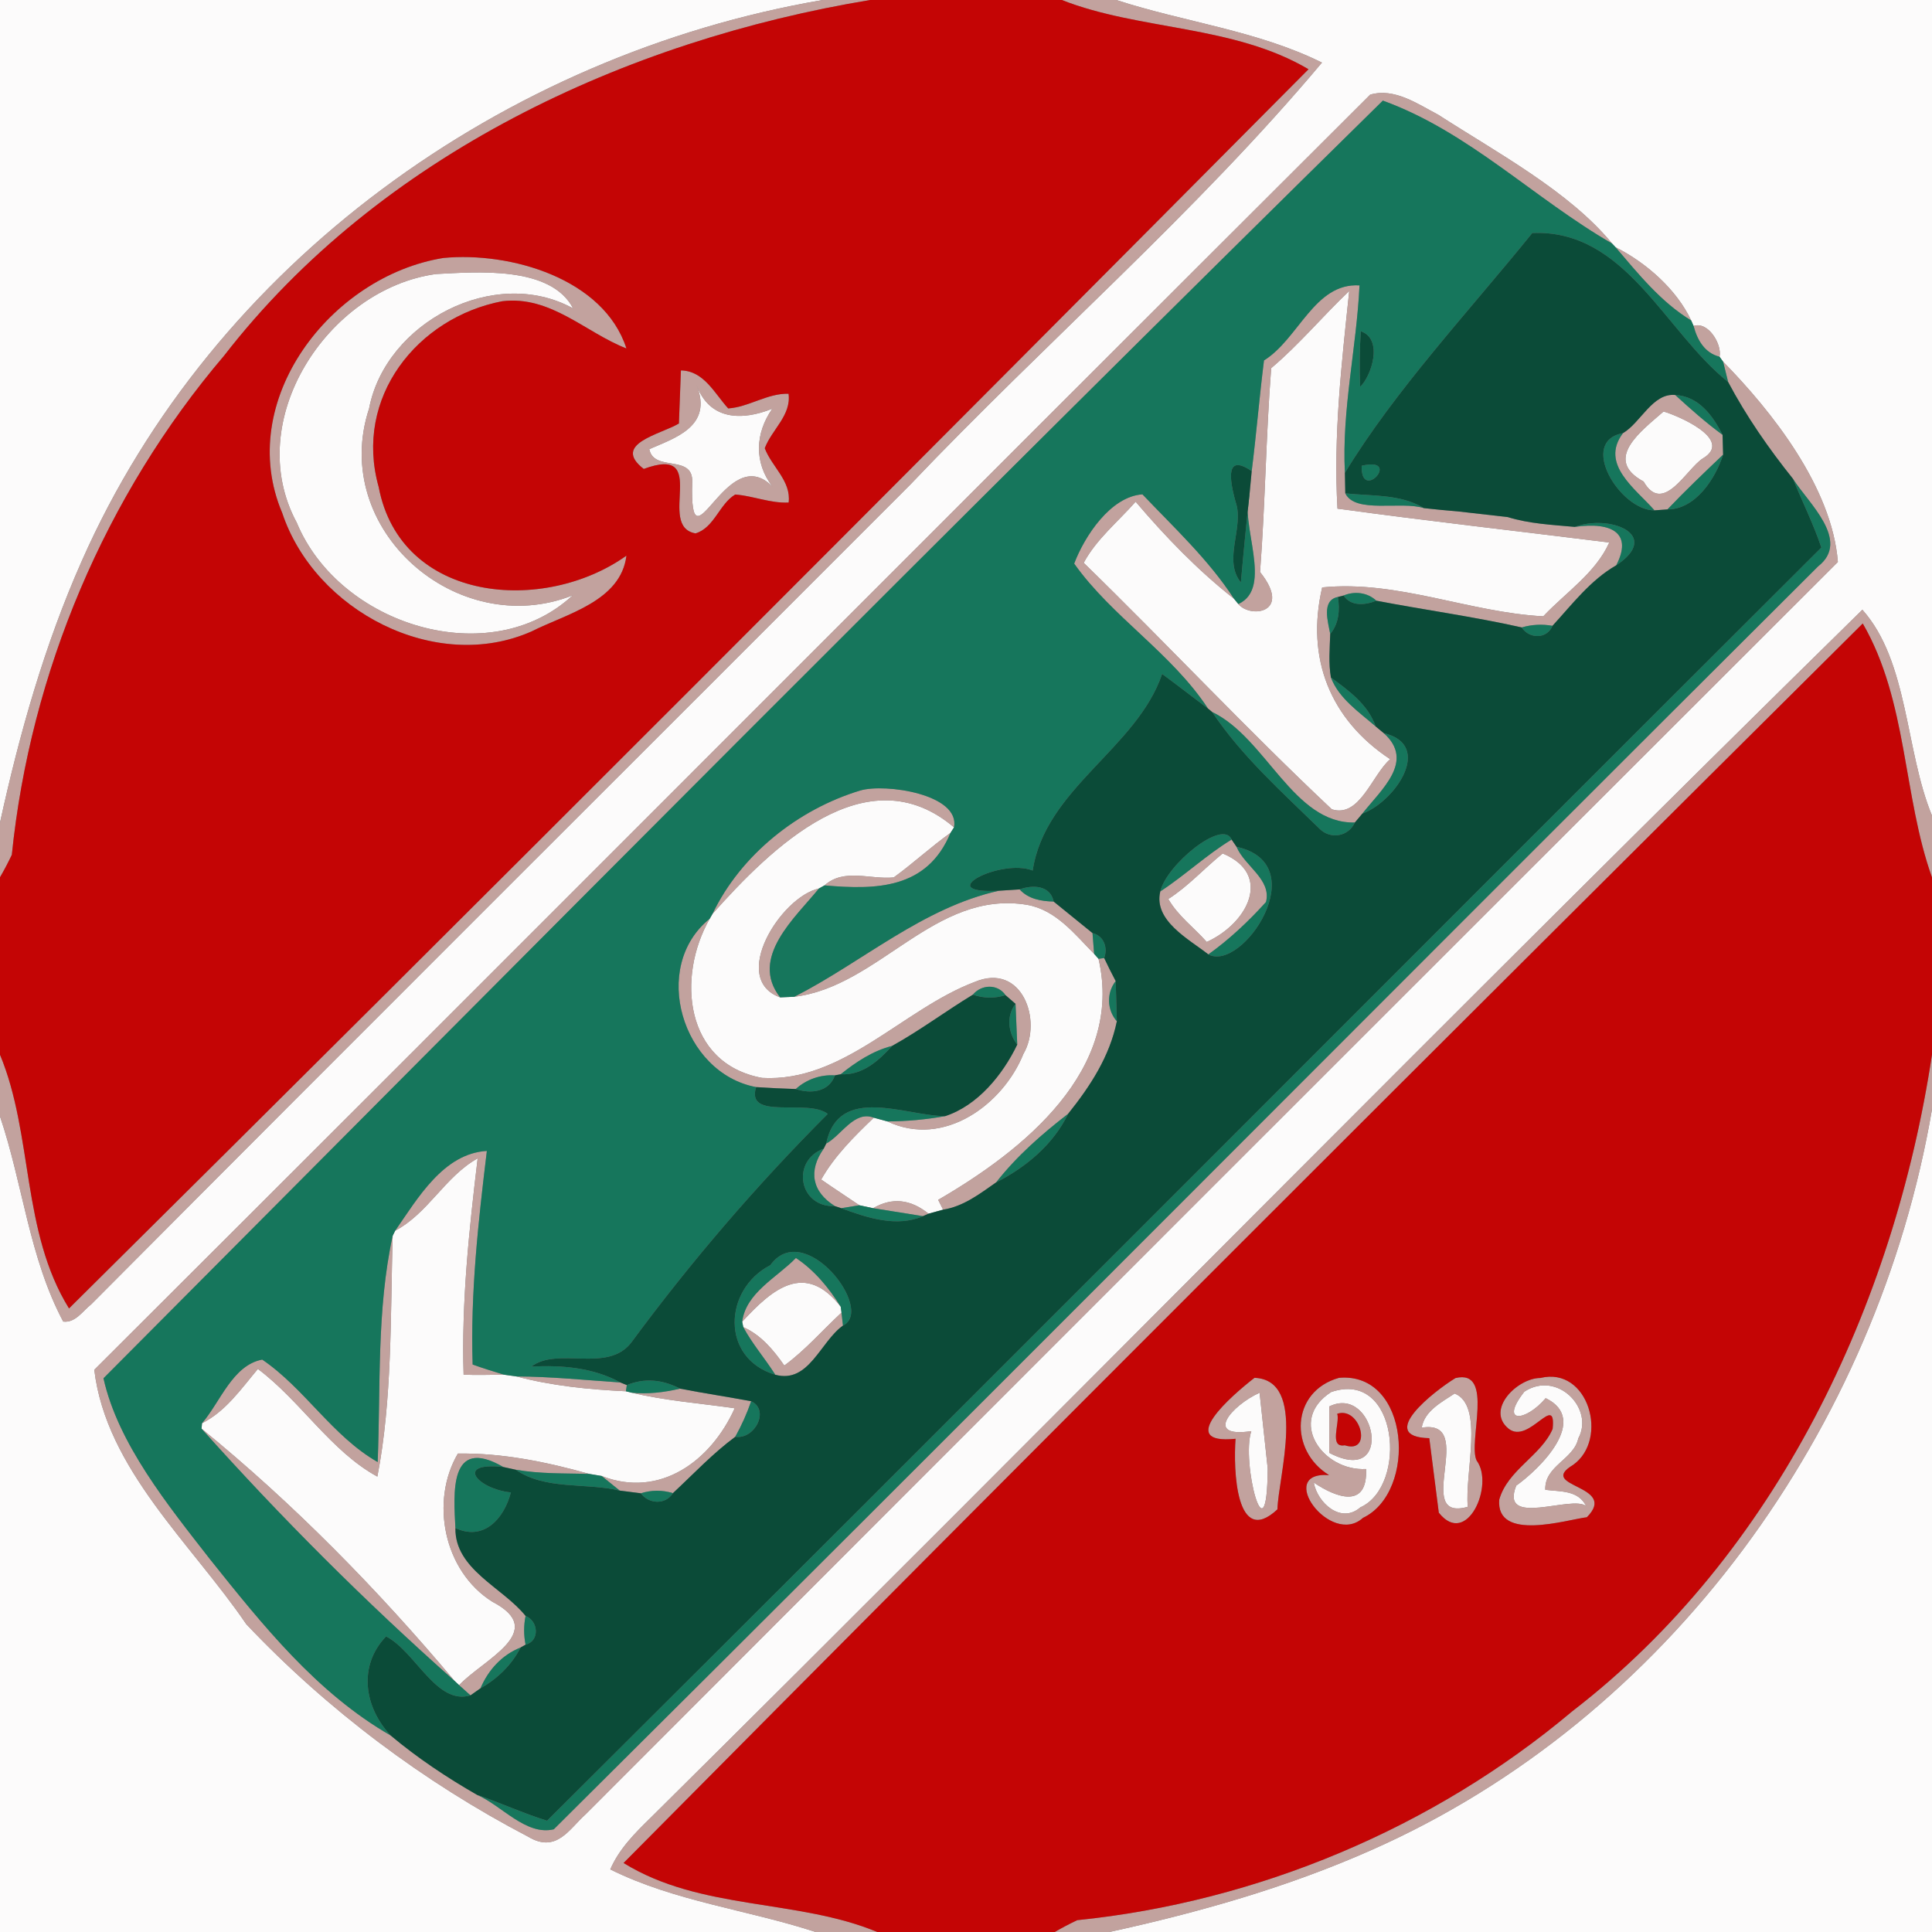 <?xml version="1.0" encoding="UTF-8" ?>
<!DOCTYPE svg PUBLIC "-//W3C//DTD SVG 1.1//EN" "http://www.w3.org/Graphics/SVG/1.1/DTD/svg11.dtd">
<svg width="250pt" height="250pt" viewBox="0 0 250 250" version="1.1" xmlns="http://www.w3.org/2000/svg">
<rect x="0" y="0" width="250" height="250" fill="#808080" stroke="none"/>
<g id="#fcfbfbff">
<path fill="#fcfbfb" opacity="1.00" d=" M 0.00 0.00 L 106.45 0.00 C 65.21 7.07 27.60 34.04 10.57 72.62 C 5.77 83.45 2.53 94.89 0.00 106.45 L 0.00 0.00 Z" />
<path fill="#fcfbfb" opacity="1.00" d=" M 144.45 0.00 L 250.00 0.00 L 250.00 105.54 C 246.52 97.13 246.98 85.61 240.99 78.90 C 188.35 130.56 136.62 183.26 84.21 235.20 C 82.18 237.18 80.11 239.25 78.97 241.90 C 87.34 246.06 96.75 247.12 105.54 250.00 L 0.00 250.00 L 0.00 144.46 C 2.96 153.21 3.78 162.75 8.18 171.01 C 9.75 171.21 10.71 169.63 11.80 168.78 C 47.04 133.36 82.44 98.11 117.75 62.75 C 135.27 44.33 154.75 27.53 171.06 8.10 C 162.68 3.95 153.25 2.87 144.45 0.00 M 177.30 12.25 C 122.21 67.19 67.29 122.31 12.20 177.25 C 13.74 190.11 24.78 199.74 31.87 210.17 C 42.36 221.25 54.81 230.60 68.35 237.67 C 72.02 239.88 73.70 236.61 75.78 234.77 C 129.75 180.71 183.77 126.70 237.82 72.72 C 237.06 63.02 229.22 53.17 222.97 46.80 L 222.51 46.16 C 222.85 44.56 221.04 41.54 219.15 42.18 L 218.84 41.47 C 216.94 37.43 213.00 33.98 209.05 31.99 L 208.60 31.51 C 203.07 24.77 193.75 19.78 186.11 14.85 C 183.44 13.45 180.43 11.33 177.30 12.25 Z" />
<path fill="#fcfbfb" opacity="1.00" d=" M 56.40 35.46 C 61.63 35.20 71.27 34.34 74.16 39.91 C 64.02 34.31 49.91 41.68 47.76 52.86 C 42.62 68.51 59.17 82.93 74.10 77.04 C 63.41 86.98 43.91 80.93 38.40 67.63 C 31.27 54.43 42.41 37.39 56.40 35.46 Z" />
<path fill="#fcfbfb" opacity="1.00" d=" M 164.49 47.64 C 168.12 44.58 171.15 40.91 174.59 37.65 C 173.61 47.00 172.52 56.39 173.07 65.82 C 184.77 67.42 196.52 68.74 208.24 70.20 C 206.46 74.16 202.60 76.67 199.70 79.75 C 190.11 79.25 180.84 75.04 171.09 76.01 C 168.95 85.17 172.12 93.11 179.89 98.24 C 177.55 100.25 175.95 105.89 172.33 104.72 C 161.34 94.39 151.04 83.35 140.23 72.83 C 141.86 69.78 144.68 67.50 146.95 64.92 C 150.82 69.47 154.98 73.78 159.68 77.48 L 160.24 78.16 C 161.83 80.08 167.26 79.28 163.05 74.02 C 163.72 65.24 163.81 56.42 164.49 47.64 Z" />
<path fill="#fcfbfb" opacity="1.00" d=" M 90.15 49.86 C 91.83 54.38 95.98 54.47 99.93 52.89 C 97.72 56.07 97.55 59.81 99.94 62.95 C 93.93 56.85 89.22 74.55 89.57 62.40 C 89.74 58.70 84.59 61.14 84.02 58.12 C 87.37 56.65 92.25 55.18 90.15 49.86 Z" />
<path fill="#fcfbfb" opacity="1.00" d=" M 215.26 53.25 C 216.85 53.68 224.52 56.85 220.33 59.33 C 218.22 60.68 215.21 66.72 212.68 62.31 C 207.32 59.42 212.48 55.70 215.26 53.25 Z" />
<path fill="#fcfbfb" opacity="1.00" d=" M 92.20 118.25 C 99.72 109.81 112.14 97.45 123.45 107.06 L 122.99 107.78 C 120.45 109.59 118.17 111.71 115.65 113.54 C 112.60 113.84 109.23 112.30 106.69 114.57 L 105.97 114.97 C 101.04 116.05 94.36 126.67 100.95 129.06 C 101.41 129.04 102.33 129.00 102.79 128.98 C 113.75 127.67 120.94 115.12 132.88 117.08 C 136.64 117.73 139.06 120.88 141.58 123.43 L 142.15 124.07 C 145.47 138.46 132.38 148.89 121.40 155.26 C 121.56 155.58 121.88 156.21 122.04 156.53 C 121.57 156.66 120.63 156.92 120.15 157.05 C 117.81 155.16 115.42 154.92 112.98 156.34 C 112.54 156.24 111.64 156.05 111.20 155.96 C 109.55 154.84 107.88 153.76 106.26 152.63 C 108.00 149.56 110.54 147.05 113.07 144.63 C 113.51 144.75 114.39 144.99 114.83 145.11 C 122.15 148.59 129.81 142.89 132.43 136.37 C 134.94 132.08 132.25 124.47 126.11 127.07 C 116.80 130.60 109.11 140.08 98.62 139.48 C 88.57 137.64 87.54 126.38 91.84 118.88 L 92.20 118.25 Z" />
<path fill="#fcfbfb" opacity="1.00" d=" M 158.21 110.44 C 164.69 113.10 161.55 119.43 156.15 121.89 C 154.52 120.04 152.41 118.50 151.18 116.33 C 153.77 114.67 155.83 112.36 158.21 110.44 Z" />
<path fill="#fcfbfb" opacity="1.00" d=" M 177.38 239.43 C 215.96 222.40 242.93 184.79 250.00 143.55 L 250.00 250.00 L 143.55 250.00 C 155.11 247.47 166.55 244.23 177.38 239.43 Z" />
<path fill="#fcfbfb" opacity="1.00" d=" M 51.14 159.25 C 55.42 156.99 57.59 152.24 61.81 149.89 C 60.70 159.18 59.70 168.51 59.99 177.88 C 61.72 177.96 63.46 177.89 65.20 177.88 C 65.61 177.94 66.42 178.05 66.83 178.11 C 71.46 179.34 76.22 179.80 80.99 180.03 L 81.72 180.21 C 86.11 181.26 90.61 181.58 95.07 182.23 C 92.00 189.05 85.39 193.94 77.85 190.99 C 77.44 190.92 76.64 190.79 76.23 190.72 C 70.71 189.17 64.98 188.00 59.25 188.09 C 55.65 194.22 57.37 203.29 63.72 207.27 C 71.07 211.10 62.50 214.75 59.41 218.06 L 58.80 217.49 C 48.94 205.74 37.97 194.55 26.08 184.87 L 26.14 184.17 C 29.23 182.61 31.20 179.72 33.37 177.14 C 38.90 181.28 42.82 187.80 48.83 191.07 C 50.76 181.16 50.52 170.19 50.81 159.91 L 51.14 159.25 Z" />
<path fill="#fcfbfb" opacity="1.00" d=" M 96.04 171.03 C 99.97 166.74 104.19 163.20 108.79 169.09 L 108.89 169.85 C 106.43 172.13 104.21 174.71 101.49 176.70 C 100.08 174.68 98.48 172.75 96.18 171.73 L 96.04 171.03 Z" />
<path fill="#fcfbfb" opacity="1.00" d=" M 162.99 180.22 C 163.26 182.66 163.78 187.56 164.04 190.01 C 163.97 202.41 160.57 189.12 161.92 185.19 C 155.71 186.12 159.37 181.85 162.99 180.22 Z" />
<path fill="#fcfbfb" opacity="1.00" d=" M 172.25 180.13 C 180.92 177.15 182.23 192.26 176.03 195.05 C 173.54 197.24 170.48 194.49 170.00 191.84 C 172.99 193.87 176.98 195.24 176.77 190.09 C 171.15 190.41 166.51 183.82 172.25 180.13 M 172.02 181.99 C 172.02 183.49 172.01 186.50 172.01 188.00 C 180.56 192.47 177.96 179.07 172.02 181.99 Z" />
<path fill="#fcfbfb" opacity="1.00" d=" M 188.23 180.32 C 192.08 181.86 189.52 190.56 189.93 194.98 C 182.63 197.03 191.30 183.56 183.97 184.74 C 184.32 182.57 186.56 181.43 188.23 180.32 Z" />
<path fill="#fcfbfb" opacity="1.00" d=" M 197.25 180.08 C 201.52 177.28 206.34 182.30 204.23 186.13 C 203.65 188.86 199.84 189.67 199.96 192.78 C 201.92 193.03 204.22 192.81 205.25 194.89 C 203.42 193.39 194.01 197.76 196.20 192.24 C 199.21 190.10 205.76 183.71 200.01 180.92 C 197.41 184.00 193.96 184.27 197.25 180.08 Z" />
</g>
<g id="#c2a29eff">
<path fill="#c2a29e" opacity="1.00" d=" M 106.45 0.00 L 112.60 0.00 C 80.96 5.24 49.14 20.05 29.01 46.01 C 13.63 64.07 3.93 87.04 1.53 110.61 C 1.06 111.60 0.55 112.57 0.00 113.52 L 0.00 106.45 C 2.53 94.89 5.77 83.45 10.57 72.62 C 27.60 34.04 65.21 7.07 106.45 0.00 Z" />
<path fill="#c2a29e" opacity="1.00" d=" M 137.40 0.00 L 144.45 0.00 C 153.25 2.87 162.68 3.95 171.06 8.10 C 154.75 27.53 135.27 44.33 117.75 62.75 C 82.44 98.11 47.04 133.36 11.80 168.78 C 10.71 169.63 9.75 171.21 8.18 171.01 C 3.78 162.75 2.96 153.21 0.00 144.46 L 0.00 136.48 C 4.31 146.83 2.75 159.33 8.93 169.31 C 62.61 116.10 116.04 62.58 169.32 8.96 C 159.59 3.21 147.46 3.96 137.40 0.00 Z" />
<path fill="#c2a29e" opacity="1.00" d=" M 177.30 12.25 C 180.43 11.33 183.44 13.45 186.11 14.85 C 193.75 19.78 203.07 24.77 208.60 31.51 C 198.54 25.72 190.03 17.03 178.94 13.02 C 123.38 67.66 68.39 123.10 13.39 178.35 C 15.28 186.82 21.71 194.75 27.21 201.81 C 33.98 210.28 41.01 219.09 50.55 224.57 C 54.02 227.48 57.82 230.01 61.74 232.26 C 64.91 233.62 68.06 237.57 71.66 236.71 C 126.33 182.38 180.66 127.68 235.27 73.28 C 239.54 69.94 233.94 65.04 232.02 61.97 C 228.87 58.04 225.98 53.88 223.62 49.43 C 223.46 48.77 223.13 47.46 222.97 46.80 C 229.22 53.17 237.06 63.02 237.82 72.72 C 183.77 126.70 129.75 180.71 75.78 234.77 C 73.70 236.61 72.02 239.88 68.35 237.67 C 54.81 230.60 42.36 221.25 31.87 210.17 C 24.78 199.74 13.74 190.11 12.20 177.25 C 67.29 122.31 122.21 67.19 177.30 12.25 Z" />
<path fill="#c2a29e" opacity="1.00" d=" M 209.05 31.99 C 213.00 33.98 216.94 37.43 218.84 41.47 C 214.91 39.08 212.00 35.44 209.05 31.99 Z" />
<path fill="#c2a29e" opacity="1.00" d=" M 57.37 33.38 C 66.01 32.55 78.14 36.03 81.06 45.09 C 75.75 43.03 71.27 38.21 64.98 38.98 C 54.03 41.09 45.74 51.41 49.00 63.01 C 51.85 78.03 70.41 79.50 81.06 71.90 C 80.34 77.82 73.23 79.45 68.82 81.69 C 56.38 87.23 40.73 79.03 36.52 66.38 C 30.36 51.86 42.78 35.74 57.37 33.38 M 56.40 35.46 C 42.41 37.39 31.27 54.43 38.40 67.63 C 43.91 80.93 63.41 86.98 74.10 77.04 C 59.17 82.93 42.62 68.51 47.76 52.86 C 49.91 41.68 64.02 34.31 74.16 39.91 C 71.27 34.34 61.63 35.20 56.40 35.46 Z" />
<path fill="#c2a29e" opacity="1.00" d=" M 163.56 46.64 C 168.05 43.86 170.09 36.57 175.92 36.93 C 175.54 45.04 173.61 53.03 174.03 61.19 C 174.04 61.85 174.07 63.18 174.08 63.84 C 175.38 66.51 181.26 64.80 184.25 65.75 C 185.79 65.93 187.33 66.06 188.87 66.20 C 190.43 66.38 193.54 66.73 195.10 66.91 C 197.91 67.78 200.85 67.91 203.78 68.18 C 208.68 67.48 211.27 69.06 209.14 73.15 C 205.81 75.06 203.45 78.19 200.89 80.98 C 199.55 80.74 198.22 80.81 196.91 81.19 C 190.69 79.79 184.36 78.93 178.10 77.73 C 176.96 76.66 175.28 76.46 173.86 77.06 L 173.12 77.25 C 170.94 77.68 171.87 80.53 172.13 82.04 C 172.07 83.91 171.90 85.81 172.22 87.67 C 173.25 90.38 175.87 92.15 178.01 94.00 C 178.28 94.22 178.80 94.65 179.06 94.87 C 183.13 98.51 178.74 102.15 176.29 105.28 C 176.05 105.57 175.56 106.14 175.32 106.43 C 167.37 106.64 163.84 95.47 156.85 92.13 L 156.31 91.68 C 151.61 84.51 143.88 79.82 139.00 72.93 C 140.33 69.40 143.71 64.24 147.83 63.97 C 151.96 68.31 156.40 72.43 159.68 77.48 C 154.98 73.78 150.82 69.47 146.95 64.92 C 144.68 67.50 141.86 69.78 140.23 72.83 C 151.04 83.35 161.34 94.39 172.33 104.72 C 175.95 105.89 177.55 100.25 179.89 98.24 C 172.12 93.11 168.95 85.17 171.09 76.01 C 180.84 75.04 190.11 79.25 199.70 79.75 C 202.60 76.67 206.46 74.16 208.24 70.20 C 196.52 68.74 184.77 67.42 173.07 65.82 C 172.52 56.39 173.61 47.00 174.59 37.65 C 171.15 40.91 168.12 44.58 164.49 47.64 C 163.81 56.42 163.72 65.24 163.05 74.02 C 167.26 79.28 161.83 80.08 160.24 78.16 C 164.87 76.05 160.32 67.75 161.71 63.72 C 161.77 63.03 161.91 61.65 161.97 60.96 C 162.57 56.19 162.96 51.41 163.56 46.64 Z" />
<path fill="#c2a29e" opacity="1.00" d=" M 219.15 42.18 C 221.04 41.54 222.85 44.56 222.51 46.16 C 220.58 45.68 219.62 43.98 219.15 42.18 Z" />
<path fill="#c2a29e" opacity="1.00" d=" M 88.11 47.93 C 91.11 47.99 92.46 50.92 94.23 52.85 C 96.92 52.67 99.28 50.88 102.04 50.95 C 102.41 53.75 99.87 55.58 98.96 58.00 C 99.87 60.41 102.40 62.24 102.05 65.03 C 99.68 65.14 97.47 64.17 95.14 63.99 C 93.08 65.21 92.43 68.30 90.00 69.02 C 84.84 68.12 92.04 57.46 83.30 60.68 C 79.08 57.42 85.51 56.21 87.85 54.80 C 87.91 53.09 88.05 49.65 88.11 47.93 M 90.15 49.86 C 92.25 55.18 87.37 56.65 84.02 58.12 C 84.59 61.14 89.74 58.70 89.57 62.40 C 89.22 74.55 93.93 56.85 99.94 62.95 C 97.55 59.81 97.72 56.07 99.93 52.89 C 95.98 54.47 91.83 54.38 90.15 49.86 Z" />
<path fill="#c2a29e" opacity="1.00" d=" M 210.01 56.05 C 212.30 54.71 213.84 50.83 216.77 51.11 C 218.74 52.91 220.74 54.69 222.90 56.27 C 222.92 56.91 222.95 58.19 222.97 58.83 C 220.53 61.15 218.09 63.48 215.76 65.92 C 215.34 65.95 214.51 66.01 214.09 66.04 C 211.65 63.24 206.98 60.08 210.01 56.05 M 215.26 53.25 C 212.48 55.70 207.32 59.42 212.68 62.31 C 215.21 66.72 218.22 60.68 220.33 59.33 C 224.52 56.85 216.85 53.68 215.26 53.25 Z" />
<path fill="#c2a29e" opacity="1.00" d=" M 84.21 235.20 C 136.62 183.26 188.35 130.56 240.99 78.90 C 246.98 85.61 246.52 97.13 250.00 105.54 L 250.00 113.54 C 246.22 102.97 246.86 90.74 241.04 80.68 C 187.42 133.96 133.90 187.39 80.69 241.07 C 90.67 247.25 103.17 245.69 113.52 250.00 L 105.54 250.00 C 96.75 247.12 87.34 246.06 78.97 241.90 C 80.11 239.25 82.18 237.18 84.21 235.20 Z" />
<path fill="#c2a29e" opacity="1.00" d=" M 111.32 102.29 C 114.54 101.34 124.27 102.77 123.45 107.06 C 112.14 97.45 99.72 109.81 92.20 118.25 C 95.86 110.61 103.25 104.73 111.32 102.29 Z" />
<path fill="#c2a29e" opacity="1.00" d=" M 115.65 113.54 C 118.17 111.71 120.45 109.59 122.99 107.78 C 119.97 115.06 113.37 115.16 106.69 114.57 C 109.23 112.30 112.60 113.84 115.65 113.54 Z" />
<path fill="#c2a29e" opacity="1.00" d=" M 150.14 115.35 C 153.33 113.27 156.11 110.62 159.37 108.64 L 160.01 109.58 C 161.04 112.06 164.56 113.79 163.82 116.72 C 161.56 119.22 159.10 121.54 156.36 123.50 C 153.87 121.54 149.23 119.14 150.14 115.35 M 158.21 110.44 C 155.83 112.36 153.77 114.67 151.18 116.33 C 152.41 118.50 154.52 120.04 156.15 121.89 C 161.55 119.43 164.69 113.10 158.21 110.44 Z" />
<path fill="#c2a29e" opacity="1.00" d=" M 100.95 129.06 C 94.36 126.67 101.04 116.05 105.97 114.97 C 102.91 118.74 96.93 123.92 100.95 129.06 Z" />
<path fill="#c2a29e" opacity="1.00" d=" M 129.26 115.26 C 129.93 115.22 131.27 115.13 131.94 115.09 C 133.06 116.33 134.74 116.63 136.34 116.66 C 138.02 118.01 139.69 119.39 141.37 120.74 C 141.42 121.41 141.53 122.76 141.58 123.43 C 139.06 120.88 136.64 117.73 132.88 117.08 C 120.94 115.12 113.75 127.67 102.79 128.98 C 111.64 124.46 119.38 117.46 129.26 115.26 Z" />
<path fill="#c2a29e" opacity="1.00" d=" M 97.84 140.67 C 88.28 138.88 84.10 125.11 91.84 118.88 C 87.54 126.38 88.57 137.64 98.62 139.48 C 109.11 140.08 116.80 130.60 126.11 127.07 C 132.25 124.47 134.94 132.08 132.43 136.37 C 129.81 142.89 122.15 148.59 114.83 145.11 C 117.34 145.10 119.83 144.87 122.30 144.43 C 126.51 143.06 129.76 139.07 131.63 135.17 C 131.58 133.85 131.46 131.21 131.41 129.90 C 131.08 129.62 130.44 129.05 130.11 128.77 C 129.10 127.29 126.99 127.37 125.89 128.71 C 122.36 130.85 119.05 133.34 115.44 135.34 C 112.93 135.98 110.78 137.41 108.78 139.01 L 108.04 139.15 C 106.19 139.03 104.35 139.67 102.97 140.92 C 101.26 140.87 99.55 140.78 97.84 140.67 Z" />
<path fill="#c2a29e" opacity="1.00" d=" M 142.15 124.07 L 142.88 123.97 C 143.35 124.97 143.85 125.97 144.37 126.95 C 143.17 128.47 143.23 130.69 144.52 132.15 C 143.59 136.71 141.08 140.55 138.22 144.12 C 134.82 146.75 131.56 149.60 128.90 153.00 C 126.78 154.48 124.68 156.11 122.04 156.53 C 121.88 156.21 121.56 155.58 121.40 155.26 C 132.38 148.89 145.47 138.46 142.15 124.07 Z" />
<path fill="#c2a29e" opacity="1.00" d=" M 203.46 221.43 C 229.90 201.07 245.10 168.84 250.00 136.46 L 250.00 143.55 C 242.93 184.79 215.96 222.40 177.38 239.43 C 166.55 244.23 155.11 247.47 143.55 250.00 L 136.48 250.00 C 137.43 249.45 138.40 248.94 139.39 248.47 C 162.72 246.09 185.48 236.56 203.46 221.43 Z" />
<path fill="#c2a29e" opacity="1.00" d=" M 106.91 147.98 C 108.90 146.90 110.54 143.66 113.07 144.63 C 110.54 147.05 108.00 149.56 106.26 152.63 C 107.88 153.76 109.55 154.84 111.20 155.96 C 110.61 156.05 109.43 156.24 108.84 156.34 L 108.04 156.07 C 105.05 154.21 104.57 151.49 106.59 148.63 L 106.91 147.98 Z" />
<path fill="#c2a29e" opacity="1.00" d=" M 51.14 159.25 C 54.05 155.06 57.39 149.25 63.00 148.93 C 61.89 158.10 60.86 167.32 61.16 176.57 C 62.49 177.05 63.84 177.46 65.20 177.88 C 63.46 177.89 61.72 177.96 59.99 177.88 C 59.70 168.51 60.70 159.18 61.81 149.89 C 57.59 152.24 55.42 156.99 51.14 159.25 Z" />
<path fill="#c2a29e" opacity="1.00" d=" M 112.98 156.34 C 115.42 154.92 117.81 155.16 120.15 157.05 L 119.43 157.37 C 117.81 157.11 114.59 156.60 112.98 156.34 Z" />
<path fill="#c2a29e" opacity="1.00" d=" M 48.87 189.19 C 49.27 179.42 48.72 169.55 50.81 159.91 C 50.52 170.19 50.76 181.16 48.83 191.07 C 42.82 187.80 38.90 181.28 33.37 177.14 C 31.20 179.72 29.23 182.61 26.14 184.17 C 28.51 181.42 30.09 176.66 33.93 175.93 C 39.43 179.67 43.02 185.85 48.87 189.19 Z" />
<path fill="#c2a29e" opacity="1.00" d=" M 96.04 171.03 C 96.51 167.26 100.58 165.29 102.99 162.78 C 105.40 164.38 107.26 166.65 108.79 169.09 C 104.19 163.20 99.97 166.74 96.04 171.03 Z" />
<path fill="#c2a29e" opacity="1.00" d=" M 101.49 176.70 C 104.21 174.71 106.43 172.13 108.89 169.85 C 108.94 170.27 109.03 171.11 109.08 171.53 C 106.14 173.62 104.67 179.08 100.32 177.89 C 99.00 175.79 97.35 173.91 96.18 171.73 C 98.48 172.75 100.08 174.68 101.49 176.70 Z" />
<path fill="#c2a29e" opacity="1.00" d=" M 66.83 178.11 C 71.32 178.13 75.79 178.59 80.27 178.89 L 81.11 179.23 L 80.99 180.03 C 76.22 179.80 71.46 179.34 66.83 178.11 Z" />
<path fill="#c2a29e" opacity="1.00" d=" M 162.33 178.29 C 169.20 178.56 165.40 191.12 165.30 195.31 C 159.90 200.35 159.59 190.09 159.88 186.18 C 152.01 186.97 159.39 180.57 162.33 178.29 M 162.99 180.22 C 159.37 181.85 155.71 186.12 161.92 185.19 C 160.57 189.12 163.97 202.41 164.04 190.01 C 163.78 187.56 163.26 182.66 162.99 180.22 Z" />
<path fill="#c2a29e" opacity="1.00" d=" M 173.27 178.29 C 182.48 177.49 183.42 193.07 176.37 196.41 C 172.16 200.23 164.96 190.34 171.98 190.88 C 166.77 187.69 167.04 180.03 173.27 178.29 M 172.25 180.13 C 166.51 183.82 171.15 190.41 176.77 190.09 C 176.98 195.24 172.99 193.87 170.00 191.84 C 170.48 194.49 173.54 197.24 176.03 195.05 C 182.23 192.26 180.92 177.15 172.25 180.13 Z" />
<path fill="#c2a29e" opacity="1.00" d=" M 188.34 178.32 C 193.45 177.09 189.91 186.63 191.08 189.00 C 193.41 192.13 189.81 200.33 186.18 195.74 C 185.88 193.33 185.26 188.51 184.95 186.10 C 177.97 185.93 185.64 179.96 188.34 178.32 M 188.23 180.32 C 186.56 181.43 184.32 182.57 183.97 184.74 C 191.30 183.56 182.63 197.03 189.93 194.98 C 189.52 190.56 192.08 181.86 188.23 180.32 Z" />
<path fill="#c2a29e" opacity="1.00" d=" M 199.32 178.31 C 205.56 176.78 208.22 186.24 203.57 189.55 C 198.72 192.47 209.54 192.10 205.34 196.33 C 202.79 196.63 193.56 199.56 194.00 194.06 C 195.08 190.20 199.43 188.36 200.91 184.90 C 201.40 180.04 197.85 186.96 195.22 184.88 C 192.19 182.42 196.35 178.32 199.32 178.31 M 197.25 180.08 C 193.96 184.27 197.41 184.00 200.01 180.92 C 205.76 183.71 199.21 190.10 196.20 192.24 C 194.01 197.76 203.42 193.39 205.25 194.89 C 204.22 192.81 201.92 193.03 199.96 192.78 C 199.84 189.67 203.65 188.86 204.23 186.13 C 206.34 182.30 201.52 177.28 197.25 180.08 Z" />
<path fill="#c2a29e" opacity="1.00" d=" M 81.72 180.21 C 83.83 180.43 85.94 180.17 88.00 179.69 C 91.06 180.29 94.13 180.74 97.20 181.32 C 96.65 182.91 95.96 184.45 95.14 185.92 C 92.22 188.08 89.73 190.74 87.08 193.21 C 85.69 192.79 84.30 192.80 82.92 193.23 C 82.24 193.14 80.87 192.96 80.19 192.88 C 79.41 192.25 78.63 191.62 77.85 190.99 C 85.39 193.94 92.00 189.05 95.07 182.23 C 90.61 181.58 86.11 181.26 81.72 180.21 Z" />
<path fill="#c2a29e" opacity="1.00" d=" M 172.02 181.99 C 177.96 179.07 180.56 192.47 172.01 188.00 C 172.01 186.50 172.02 183.49 172.02 181.99 M 173.04 182.94 C 173.41 184.12 171.92 187.38 174.01 187.02 C 177.69 188.21 176.04 181.94 173.04 182.94 Z" />
<path fill="#c2a29e" opacity="1.00" d=" M 26.08 184.87 C 37.97 194.55 48.94 205.74 58.80 217.49 C 47.29 207.29 36.32 196.33 26.08 184.87 Z" />
<path fill="#c2a29e" opacity="1.00" d=" M 59.25 188.09 C 64.98 188.00 70.71 189.17 76.23 190.72 C 73.05 190.64 69.87 190.73 66.73 190.18 C 66.33 190.09 65.53 189.92 65.13 189.83 C 58.04 185.73 58.71 193.35 58.93 197.73 C 58.84 203.09 65.08 205.43 68.01 209.10 C 67.76 210.34 67.76 211.58 68.01 212.82 L 67.36 213.19 C 64.94 214.15 63.18 216.10 62.17 218.47 C 61.85 218.69 61.20 219.15 60.88 219.38 C 60.51 219.05 59.77 218.39 59.41 218.06 C 62.50 214.75 71.07 211.10 63.72 207.27 C 57.37 203.29 55.65 194.22 59.25 188.09 Z" />
</g>
<g id="#c40505ff">
<path fill="#c40505" opacity="1.00" d=" M 112.60 0.00 L 137.40 0.00 C 147.46 3.96 159.59 3.21 169.32 8.96 C 116.04 62.58 62.61 116.10 8.93 169.31 C 2.75 159.33 4.31 146.83 0.00 136.48 L 0.00 113.52 C 0.55 112.57 1.06 111.60 1.53 110.61 C 3.93 87.04 13.63 64.07 29.01 46.01 C 49.14 20.05 80.96 5.24 112.60 0.00 M 57.37 33.38 C 42.78 35.74 30.36 51.86 36.52 66.38 C 40.73 79.03 56.38 87.23 68.82 81.69 C 73.23 79.45 80.34 77.82 81.06 71.90 C 70.41 79.50 51.85 78.03 49.00 63.01 C 45.74 51.41 54.03 41.09 64.98 38.98 C 71.27 38.21 75.75 43.03 81.06 45.09 C 78.14 36.03 66.01 32.55 57.37 33.38 M 88.11 47.93 C 88.05 49.65 87.91 53.09 87.85 54.80 C 85.51 56.21 79.08 57.42 83.30 60.68 C 92.04 57.46 84.84 68.12 90.00 69.02 C 92.43 68.30 93.08 65.21 95.14 63.99 C 97.47 64.17 99.68 65.14 102.05 65.03 C 102.40 62.24 99.87 60.41 98.96 58.00 C 99.87 55.58 102.41 53.75 102.04 50.95 C 99.28 50.88 96.92 52.67 94.23 52.85 C 92.46 50.92 91.11 47.99 88.11 47.93 Z" />
<path fill="#c40505" opacity="1.00" d=" M 80.69 241.07 C 133.90 187.39 187.42 133.96 241.04 80.68 C 246.86 90.74 246.22 102.97 250.00 113.54 L 250.00 136.46 C 245.10 168.84 229.90 201.07 203.46 221.43 C 185.48 236.56 162.72 246.09 139.39 248.47 C 138.40 248.94 137.43 249.45 136.48 250.00 L 113.52 250.00 C 103.17 245.69 90.67 247.25 80.69 241.07 M 162.33 178.29 C 159.39 180.57 152.01 186.97 159.88 186.18 C 159.59 190.09 159.90 200.35 165.30 195.31 C 165.40 191.12 169.20 178.56 162.33 178.29 M 173.27 178.29 C 167.04 180.03 166.77 187.69 171.98 190.88 C 164.96 190.34 172.16 200.23 176.37 196.41 C 183.42 193.07 182.48 177.49 173.27 178.29 M 188.34 178.32 C 185.64 179.96 177.97 185.93 184.95 186.10 C 185.26 188.51 185.88 193.33 186.18 195.74 C 189.81 200.33 193.41 192.13 191.08 189.00 C 189.91 186.63 193.45 177.09 188.34 178.32 M 199.32 178.31 C 196.35 178.32 192.19 182.42 195.22 184.88 C 197.85 186.96 201.40 180.04 200.91 184.90 C 199.43 188.36 195.08 190.20 194.00 194.06 C 193.56 199.56 202.79 196.63 205.34 196.33 C 209.54 192.10 198.72 192.47 203.57 189.55 C 208.22 186.24 205.56 176.78 199.32 178.31 Z" />
<path fill="#c40505" opacity="1.00" d=" M 173.04 182.94 C 176.04 181.94 177.69 188.21 174.01 187.02 C 171.92 187.38 173.41 184.12 173.04 182.94 Z" />
</g>
<g id="#16765cff">
<path fill="#16765c" opacity="1.00" d=" M 13.39 178.35 C 68.39 123.10 123.38 67.66 178.94 13.02 C 190.03 17.03 198.54 25.72 208.60 31.51 L 209.05 31.99 C 212.00 35.44 214.91 39.08 218.84 41.47 L 219.15 42.18 C 219.62 43.98 220.58 45.68 222.51 46.16 L 222.97 46.80 C 223.13 47.46 223.46 48.77 223.62 49.43 C 215.37 42.84 210.36 29.65 198.28 30.15 C 190.04 40.33 180.50 50.52 174.03 61.19 C 173.61 53.03 175.54 45.04 175.92 36.93 C 170.09 36.57 168.05 43.86 163.56 46.64 C 162.96 51.41 162.57 56.19 161.97 60.96 C 159.33 59.16 158.64 60.49 159.89 64.96 C 161.04 68.18 158.19 72.44 160.57 75.37 C 160.91 71.48 161.29 67.60 161.71 63.72 C 160.32 67.75 164.87 76.05 160.24 78.16 L 159.68 77.48 C 156.40 72.43 151.96 68.31 147.83 63.97 C 143.71 64.24 140.33 69.40 139.00 72.93 C 143.88 79.82 151.61 84.51 156.31 91.68 C 154.32 90.20 152.37 88.67 150.38 87.21 C 147.09 96.88 135.23 102.03 133.63 112.65 C 129.54 111.01 120.43 115.72 129.26 115.26 C 119.38 117.46 111.64 124.46 102.79 128.98 C 102.33 129.00 101.41 129.04 100.95 129.06 C 96.93 123.92 102.91 118.74 105.97 114.97 L 106.69 114.57 C 113.37 115.16 119.97 115.06 122.99 107.78 L 123.45 107.06 C 124.27 102.77 114.54 101.34 111.32 102.29 C 103.25 104.73 95.86 110.61 92.20 118.25 L 91.84 118.88 C 84.10 125.11 88.28 138.88 97.84 140.67 C 96.45 145.06 104.52 142.11 107.11 144.14 C 97.93 153.33 89.42 163.23 81.69 173.72 C 78.60 177.73 72.21 174.22 68.76 176.83 C 72.71 176.64 76.76 176.96 80.27 178.89 C 75.79 178.59 71.32 178.13 66.83 178.11 C 66.42 178.05 65.61 177.94 65.20 177.88 C 63.84 177.46 62.49 177.05 61.16 176.57 C 60.86 167.32 61.89 158.10 63.00 148.93 C 57.39 149.25 54.05 155.06 51.14 159.25 L 50.81 159.91 C 48.72 169.55 49.27 179.42 48.87 189.19 C 43.02 185.85 39.43 179.67 33.93 175.93 C 30.09 176.66 28.51 181.42 26.14 184.17 L 26.08 184.87 C 36.32 196.33 47.29 207.29 58.80 217.49 L 59.41 218.06 C 59.77 218.39 60.51 219.05 60.88 219.38 C 56.48 220.70 53.78 213.72 49.96 211.75 C 46.30 215.56 47.13 220.92 50.55 224.57 C 41.01 219.09 33.98 210.28 27.21 201.81 C 21.71 194.75 15.28 186.82 13.39 178.35 M 176.08 42.86 C 175.94 45.25 175.90 47.65 176.00 50.05 C 177.43 48.74 179.07 43.87 176.08 42.86 Z" />
<path fill="#16765c" opacity="1.00" d=" M 216.77 51.11 C 219.82 51.28 221.63 53.78 222.90 56.27 C 220.74 54.69 218.74 52.91 216.77 51.11 Z" />
<path fill="#16765c" opacity="1.00" d=" M 214.09 66.04 C 209.64 66.07 204.16 57.12 210.01 56.05 C 206.98 60.08 211.65 63.24 214.09 66.04 Z" />
<path fill="#16765c" opacity="1.00" d=" M 215.76 65.92 C 218.09 63.48 220.53 61.15 222.97 58.83 C 221.97 61.95 219.39 65.92 215.76 65.92 Z" />
<path fill="#16765c" opacity="1.00" d=" M 176.20 60.27 C 181.51 59.02 176.06 65.13 176.20 60.27 Z" />
<path fill="#16765c" opacity="1.00" d=" M 232.02 61.97 C 233.94 65.04 239.54 69.94 235.27 73.28 C 180.66 127.68 126.33 182.38 71.66 236.71 C 68.06 237.57 64.91 233.62 61.74 232.26 C 64.79 233.29 67.72 234.65 70.79 235.60 C 125.85 180.80 180.67 125.72 235.68 70.85 C 234.67 67.81 233.21 64.93 232.02 61.97 Z" />
<path fill="#16765c" opacity="1.00" d=" M 174.08 63.84 C 177.52 64.21 181.19 63.90 184.25 65.75 C 181.26 64.80 175.38 66.51 174.08 63.84 Z" />
<path fill="#16765c" opacity="1.00" d=" M 188.87 66.20 C 190.43 66.38 193.54 66.73 195.10 66.91 C 193.54 66.73 190.43 66.38 188.87 66.20 Z" />
<path fill="#16765c" opacity="1.00" d=" M 203.78 68.18 C 208.33 66.50 215.10 69.21 209.14 73.15 C 211.27 69.06 208.68 67.48 203.78 68.18 Z" />
<path fill="#16765c" opacity="1.00" d=" M 172.13 82.04 C 171.87 80.53 170.94 77.68 173.12 77.25 C 173.40 78.91 173.25 80.70 172.13 82.04 Z" />
<path fill="#16765c" opacity="1.00" d=" M 173.86 77.06 C 175.28 76.46 176.96 76.66 178.10 77.73 C 176.70 78.30 174.82 78.51 173.86 77.06 Z" />
<path fill="#16765c" opacity="1.00" d=" M 196.91 81.19 C 198.22 80.81 199.55 80.74 200.89 80.98 C 200.18 82.73 197.86 82.69 196.91 81.19 Z" />
<path fill="#16765c" opacity="1.00" d=" M 172.22 87.67 C 174.55 89.38 177.01 91.15 178.01 94.00 C 175.87 92.15 173.25 90.38 172.22 87.67 Z" />
<path fill="#16765c" opacity="1.00" d=" M 156.85 92.13 C 163.84 95.47 167.37 106.64 175.32 106.43 C 174.49 108.26 172.16 108.66 170.75 107.24 C 165.86 102.46 160.68 97.85 156.85 92.13 Z" />
<path fill="#16765c" opacity="1.00" d=" M 179.06 94.87 C 185.57 96.40 180.51 103.74 176.29 105.28 C 178.74 102.15 183.13 98.51 179.06 94.87 Z" />
<path fill="#16765c" opacity="1.00" d=" M 150.14 115.35 C 150.95 111.90 158.23 105.91 159.37 108.64 C 156.11 110.62 153.33 113.27 150.14 115.35 Z" />
<path fill="#16765c" opacity="1.00" d=" M 160.01 109.58 C 170.18 111.79 160.76 125.86 156.36 123.50 C 159.10 121.54 161.56 119.22 163.82 116.72 C 164.56 113.79 161.04 112.06 160.01 109.58 Z" />
<path fill="#16765c" opacity="1.00" d=" M 131.94 115.09 C 133.60 114.47 135.92 114.54 136.34 116.66 C 134.74 116.63 133.06 116.33 131.94 115.09 Z" />
<path fill="#16765c" opacity="1.00" d=" M 141.37 120.74 C 142.84 121.10 143.38 122.62 142.88 123.97 L 142.15 124.07 L 141.58 123.43 C 141.53 122.76 141.42 121.41 141.37 120.74 Z" />
<path fill="#16765c" opacity="1.00" d=" M 144.37 126.95 C 144.41 128.25 144.48 130.85 144.52 132.15 C 143.23 130.69 143.17 128.47 144.37 126.95 Z" />
<path fill="#16765c" opacity="1.00" d=" M 125.89 128.71 C 126.99 127.37 129.10 127.29 130.11 128.77 C 128.70 129.22 127.29 129.19 125.89 128.71 Z" />
<path fill="#16765c" opacity="1.00" d=" M 131.41 129.90 C 131.46 131.21 131.58 133.85 131.63 135.17 C 130.45 133.66 130.19 131.46 131.41 129.90 Z" />
<path fill="#16765c" opacity="1.00" d=" M 108.78 139.01 C 110.78 137.41 112.93 135.98 115.44 135.34 C 113.68 137.27 111.60 139.17 108.78 139.01 Z" />
<path fill="#16765c" opacity="1.00" d=" M 102.97 140.92 C 104.35 139.67 106.19 139.03 108.04 139.15 C 107.27 141.32 104.92 141.57 102.97 140.92 Z" />
<path fill="#16765c" opacity="1.00" d=" M 106.91 147.98 C 108.50 140.25 117.19 144.41 122.30 144.43 C 119.83 144.87 117.34 145.10 114.83 145.11 C 114.39 144.99 113.51 144.75 113.07 144.63 C 110.54 143.66 108.90 146.90 106.91 147.98 Z" />
<path fill="#16765c" opacity="1.00" d=" M 128.90 153.00 C 131.56 149.60 134.82 146.75 138.22 144.12 C 136.30 148.09 132.78 151.03 128.90 153.00 Z" />
<path fill="#16765c" opacity="1.00" d=" M 108.04 156.07 C 103.36 156.26 102.33 150.20 106.59 148.63 C 104.57 151.49 105.05 154.21 108.04 156.07 Z" />
<path fill="#16765c" opacity="1.00" d=" M 108.84 156.34 C 109.43 156.24 110.61 156.05 111.20 155.96 C 111.64 156.05 112.54 156.24 112.98 156.34 C 114.59 156.60 117.81 157.11 119.43 157.37 C 116.00 158.86 112.17 157.56 108.84 156.34 Z" />
<path fill="#16765c" opacity="1.00" d=" M 99.68 163.71 C 104.07 157.62 113.27 169.51 109.08 171.53 C 109.03 171.11 108.94 170.27 108.89 169.85 L 108.79 169.09 C 107.26 166.65 105.40 164.38 102.99 162.78 C 100.58 165.29 96.51 167.26 96.04 171.03 L 96.18 171.73 C 97.35 173.91 99.00 175.79 100.32 177.89 C 93.24 175.79 93.60 166.85 99.68 163.71 Z" />
<path fill="#16765c" opacity="1.00" d=" M 81.11 179.23 C 83.34 178.31 85.64 178.47 88.00 179.69 C 85.94 180.17 83.83 180.43 81.72 180.21 L 80.99 180.03 L 81.11 179.23 Z" />
<path fill="#16765c" opacity="1.00" d=" M 97.20 181.32 C 99.65 182.45 97.66 186.30 95.14 185.92 C 95.96 184.45 96.65 182.91 97.20 181.32 Z" />
<path fill="#16765c" opacity="1.00" d=" M 58.93 197.73 C 58.71 193.35 58.04 185.73 65.13 189.83 C 58.73 189.14 61.81 192.68 66.11 193.12 C 65.20 196.57 62.58 199.43 58.93 197.73 Z" />
<path fill="#16765c" opacity="1.00" d=" M 66.73 190.18 C 69.87 190.73 73.05 190.64 76.23 190.72 C 76.64 190.79 77.44 190.92 77.85 190.99 C 78.63 191.62 79.41 192.25 80.19 192.88 C 75.77 191.83 70.57 192.84 66.73 190.18 Z" />
<path fill="#16765c" opacity="1.00" d=" M 82.92 193.23 C 84.30 192.80 85.69 192.79 87.08 193.21 C 86.11 194.76 83.94 194.62 82.92 193.23 Z" />
<path fill="#16765c" opacity="1.00" d=" M 68.01 209.10 C 69.66 209.74 69.89 212.32 68.01 212.82 C 67.76 211.58 67.76 210.34 68.01 209.10 Z" />
<path fill="#16765c" opacity="1.00" d=" M 62.17 218.47 C 63.18 216.10 64.94 214.15 67.36 213.19 C 66.21 215.45 64.37 217.22 62.17 218.47 Z" />
</g>
<g id="#0b4b38ff">
<path fill="#0b4b38" opacity="1.00" d=" M 198.28 30.15 C 210.36 29.65 215.37 42.84 223.62 49.43 C 225.98 53.88 228.87 58.04 232.02 61.97 C 233.21 64.93 234.67 67.81 235.68 70.85 C 180.67 125.72 125.85 180.80 70.79 235.60 C 67.72 234.65 64.79 233.29 61.74 232.26 C 57.82 230.01 54.02 227.48 50.55 224.57 C 47.13 220.92 46.30 215.56 49.96 211.75 C 53.78 213.72 56.48 220.70 60.88 219.38 C 61.20 219.15 61.85 218.69 62.17 218.47 C 64.37 217.22 66.21 215.45 67.36 213.19 L 68.01 212.82 C 69.89 212.32 69.66 209.74 68.01 209.10 C 65.08 205.43 58.84 203.09 58.93 197.73 C 62.58 199.43 65.20 196.57 66.11 193.12 C 61.81 192.68 58.73 189.14 65.13 189.83 C 65.53 189.92 66.33 190.09 66.73 190.18 C 70.57 192.84 75.77 191.83 80.19 192.88 C 80.87 192.96 82.24 193.14 82.92 193.23 C 83.94 194.62 86.11 194.76 87.08 193.21 C 89.73 190.74 92.22 188.08 95.14 185.92 C 97.66 186.30 99.65 182.45 97.20 181.32 C 94.13 180.74 91.06 180.29 88.00 179.69 C 85.64 178.47 83.34 178.31 81.11 179.23 L 80.27 178.89 C 76.76 176.96 72.71 176.64 68.76 176.83 C 72.21 174.22 78.60 177.73 81.69 173.72 C 89.42 163.23 97.93 153.33 107.11 144.14 C 104.52 142.11 96.45 145.06 97.84 140.67 C 99.55 140.78 101.26 140.87 102.97 140.92 C 104.92 141.57 107.27 141.32 108.04 139.15 L 108.78 139.01 C 111.60 139.17 113.68 137.27 115.44 135.34 C 119.05 133.34 122.36 130.85 125.89 128.71 C 127.29 129.19 128.70 129.22 130.11 128.77 C 130.44 129.05 131.08 129.62 131.41 129.90 C 130.19 131.46 130.45 133.66 131.63 135.17 C 129.76 139.07 126.51 143.06 122.30 144.43 C 117.19 144.41 108.50 140.25 106.91 147.98 L 106.59 148.63 C 102.33 150.20 103.36 156.26 108.04 156.07 L 108.84 156.34 C 112.17 157.56 116.00 158.86 119.43 157.37 L 120.15 157.05 C 120.63 156.92 121.57 156.66 122.04 156.53 C 124.68 156.11 126.78 154.48 128.90 153.00 C 132.78 151.03 136.30 148.09 138.22 144.12 C 141.08 140.55 143.59 136.71 144.52 132.15 C 144.48 130.85 144.41 128.25 144.37 126.95 C 143.85 125.97 143.35 124.97 142.88 123.97 C 143.38 122.62 142.84 121.10 141.37 120.74 C 139.69 119.39 138.02 118.01 136.34 116.66 C 135.92 114.54 133.60 114.47 131.94 115.09 C 131.27 115.13 129.93 115.22 129.26 115.26 C 120.43 115.72 129.54 111.01 133.63 112.65 C 135.23 102.03 147.09 96.88 150.38 87.21 C 152.37 88.67 154.32 90.20 156.31 91.68 L 156.85 92.13 C 160.68 97.85 165.86 102.46 170.75 107.24 C 172.16 108.66 174.49 108.26 175.32 106.43 C 175.56 106.14 176.05 105.57 176.29 105.28 C 180.51 103.74 185.57 96.40 179.06 94.87 C 178.80 94.65 178.28 94.22 178.01 94.00 C 177.01 91.15 174.55 89.38 172.22 87.67 C 171.90 85.81 172.07 83.91 172.13 82.04 C 173.25 80.70 173.40 78.91 173.12 77.25 L 173.86 77.06 C 174.82 78.51 176.70 78.30 178.10 77.73 C 184.36 78.93 190.69 79.79 196.91 81.19 C 197.86 82.69 200.18 82.73 200.89 80.98 C 203.45 78.19 205.81 75.06 209.14 73.15 C 215.10 69.21 208.33 66.50 203.78 68.18 C 200.85 67.91 197.91 67.78 195.10 66.91 C 193.54 66.73 190.43 66.38 188.87 66.20 C 187.33 66.06 185.79 65.93 184.25 65.75 C 181.19 63.90 177.52 64.21 174.08 63.84 C 174.07 63.18 174.04 61.85 174.03 61.19 C 180.50 50.52 190.04 40.33 198.28 30.15 M 210.01 56.05 C 204.16 57.12 209.64 66.07 214.09 66.04 C 214.51 66.01 215.34 65.95 215.76 65.92 C 219.39 65.92 221.97 61.95 222.97 58.83 C 222.95 58.19 222.92 56.91 222.90 56.27 C 221.63 53.78 219.82 51.28 216.77 51.11 C 213.84 50.83 212.30 54.71 210.01 56.05 M 176.20 60.27 C 176.06 65.13 181.51 59.02 176.20 60.27 M 150.14 115.35 C 149.23 119.14 153.87 121.54 156.36 123.50 C 160.76 125.86 170.18 111.79 160.01 109.58 L 159.37 108.64 C 158.23 105.91 150.95 111.90 150.14 115.35 M 99.68 163.71 C 93.60 166.85 93.24 175.79 100.32 177.89 C 104.67 179.08 106.14 173.62 109.08 171.53 C 113.27 169.51 104.07 157.62 99.68 163.71 Z" />
<path fill="#0b4b38" opacity="1.00" d=" M 176.08 42.86 C 179.07 43.87 177.43 48.74 176.00 50.05 C 175.90 47.65 175.94 45.25 176.08 42.86 Z" />
<path fill="#0b4b38" opacity="1.00" d=" M 159.89 64.96 C 158.64 60.49 159.33 59.16 161.97 60.96 C 161.91 61.65 161.77 63.03 161.71 63.72 C 161.29 67.60 160.91 71.48 160.57 75.37 C 158.19 72.44 161.04 68.18 159.89 64.96 Z" />
</g>
</svg>
